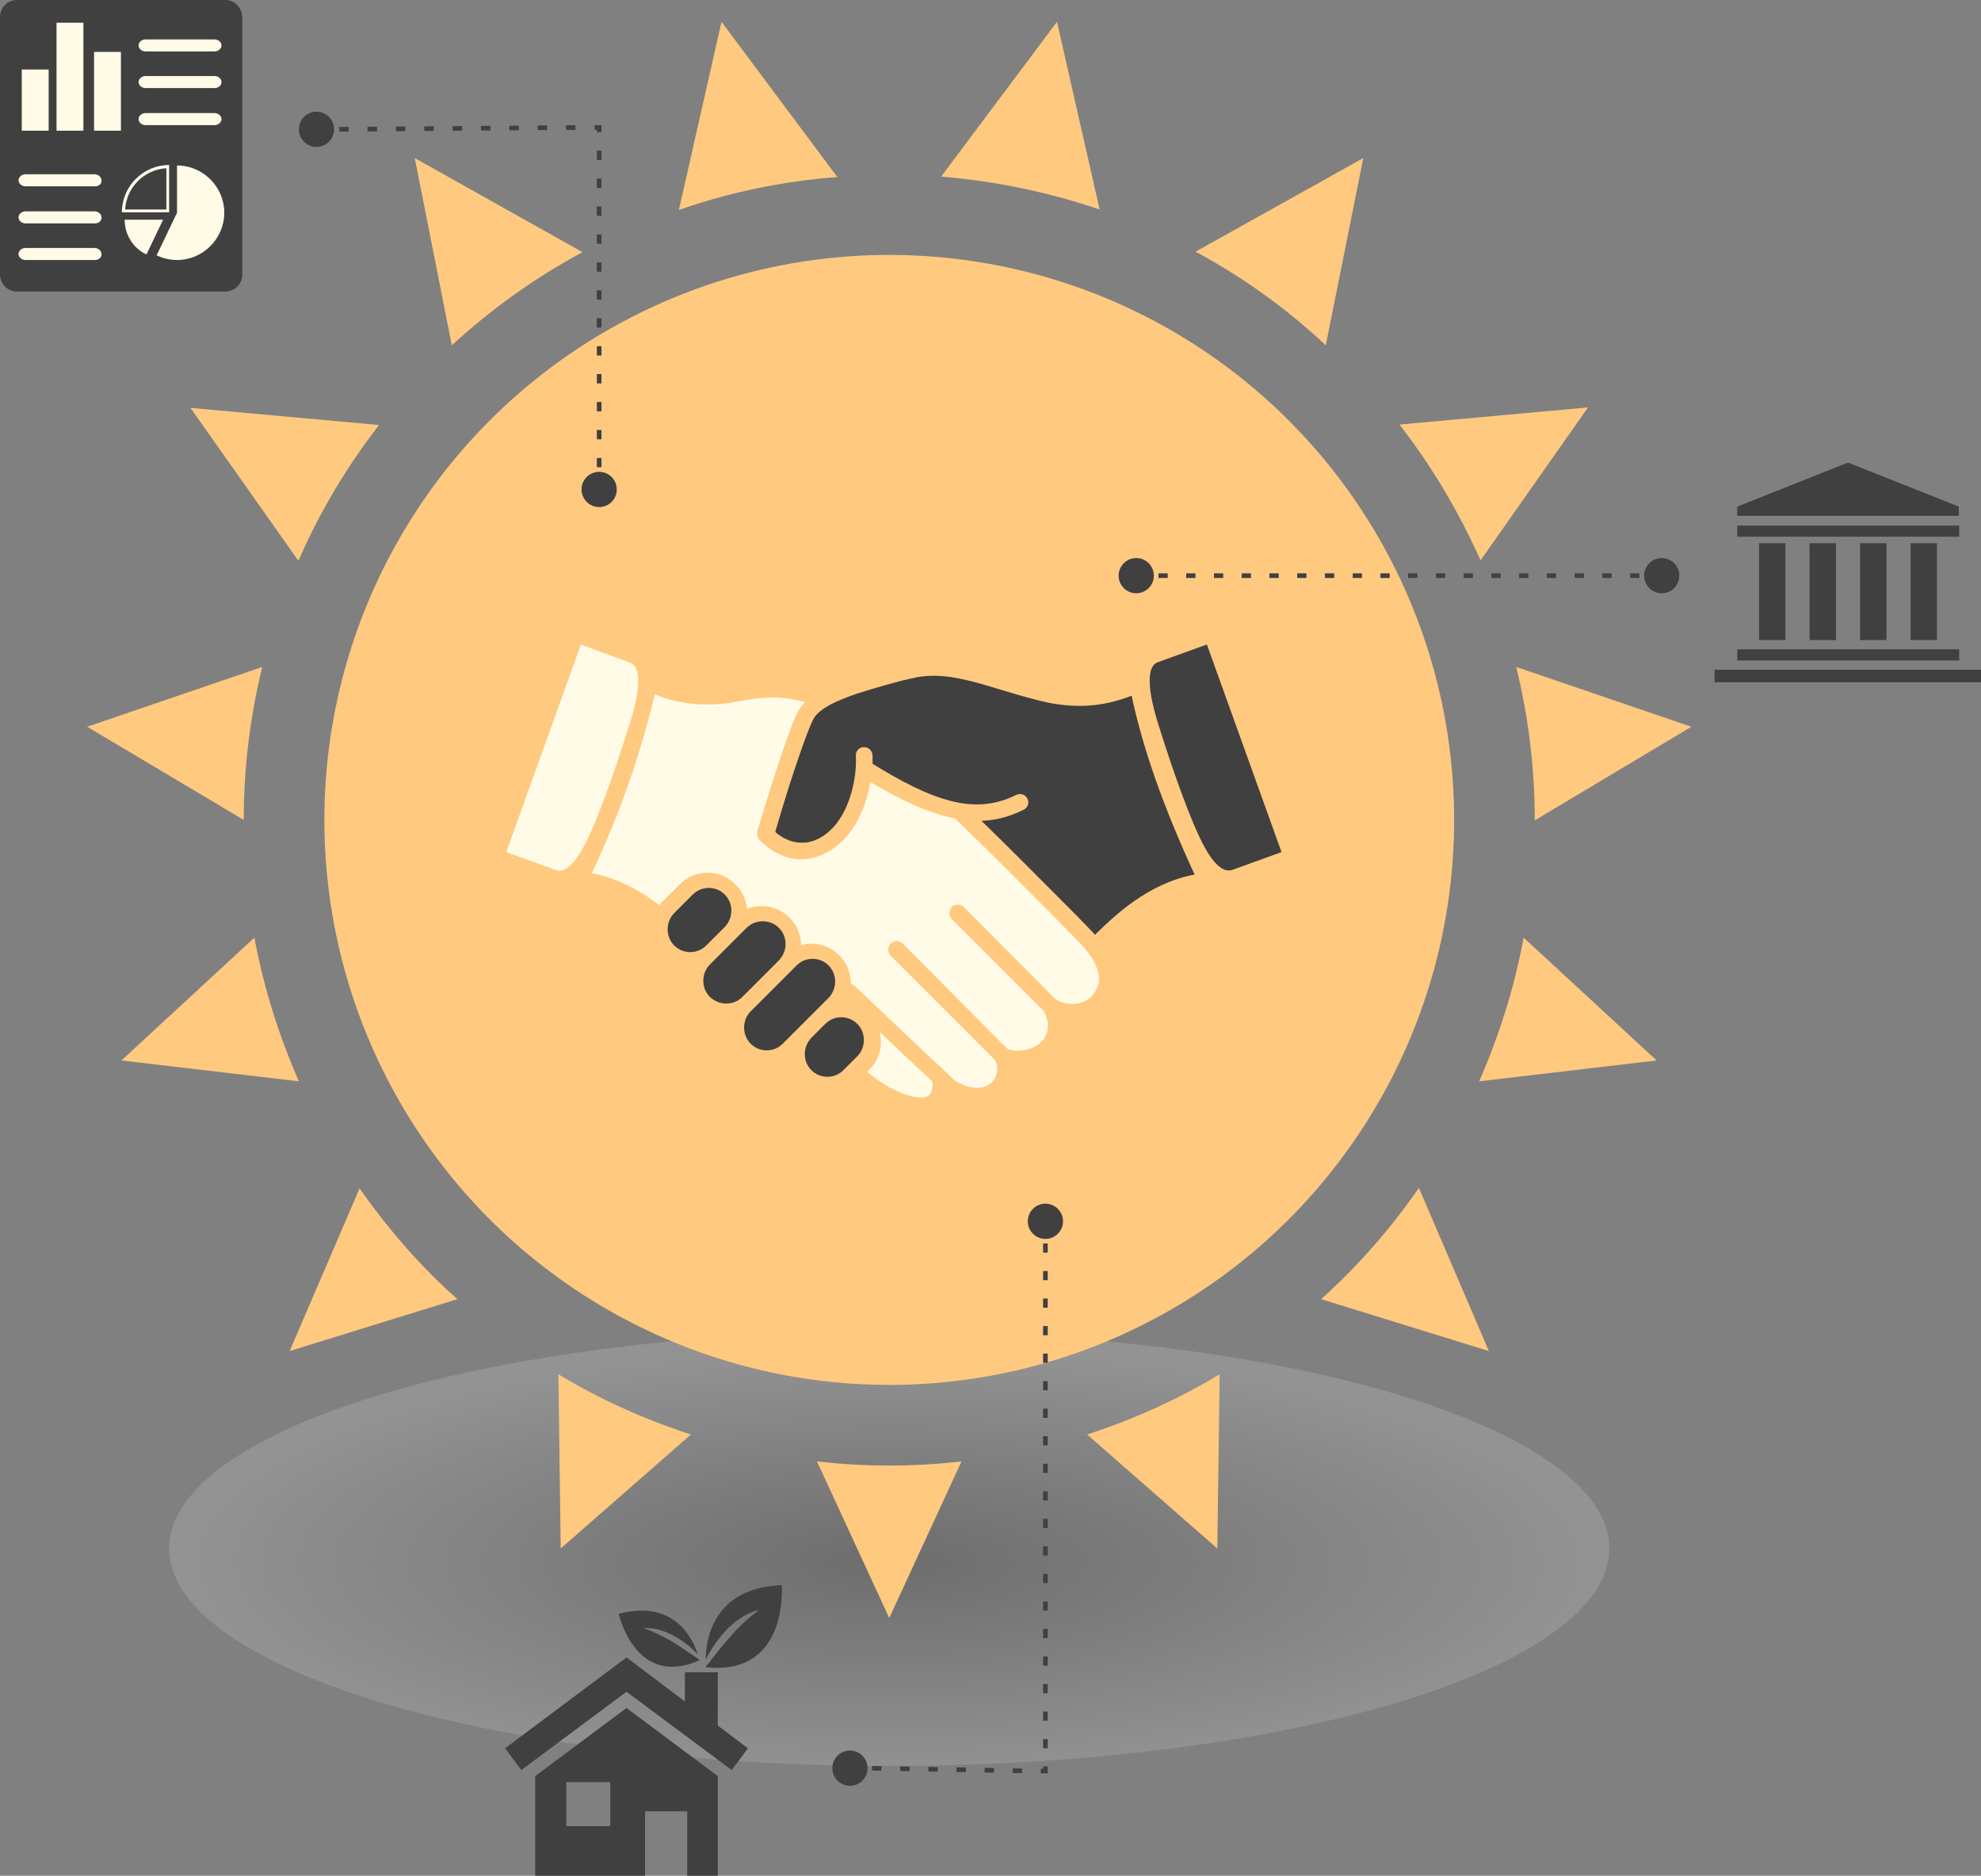 <?xml version="1.0" encoding="utf-8"?>
<!-- Generator: Adobe Illustrator 21.0.1, SVG Export Plug-In . SVG Version: 6.00 Build 0)  -->
<svg version="1.1" id="Layer_1" xmlns="http://www.w3.org/2000/svg" xmlns:xlink="http://www.w3.org/1999/xlink" x="0px" y="0px"
	 viewBox="0 0 427.5 404.7" style="enable-background:new 0 0 427.5 404.7;" xml:space="preserve">
<rect x="0" y="0" width="427.5" height="404.7" fill="#808080" stroke="none"/>
<style type="text/css">
	.st0{opacity:0.15;fill:url(#SVGID_1_);}
	.st1{fill:#FFC97F;}
	.st2{fill:none;stroke:#404040;stroke-miterlimit:10;}
	.st3{fill:none;stroke:#404040;stroke-miterlimit:10;stroke-dasharray:2.024,4.048;}
	.st4{fill:none;stroke:#404040;stroke-miterlimit:10;stroke-dasharray:1.98,3.961;}
	.st5{fill:#404040;}
	.st6{fill:none;stroke:#404040;stroke-miterlimit:10;stroke-dasharray:2.04,4.079;}
	.st7{fill:none;stroke:#404040;stroke-miterlimit:10;stroke-dasharray:2.009,4.018;}
	.st8{fill:#FFFBE7;}
	.st9{fill-rule:evenodd;clip-rule:evenodd;fill:#404040;}
	.st10{fill-rule:evenodd;clip-rule:evenodd;fill:#FFFBE7;}
	.st11{fill:none;stroke:#404040;stroke-miterlimit:10;stroke-dasharray:1.996,3.991;}
</style>
<g>
	
		<radialGradient id="SVGID_1_" cx="324.506" cy="-12334.697" r="185.186" gradientTransform="matrix(0.839 0 0 0.253 -80.515 3457.767)" gradientUnits="userSpaceOnUse">
		<stop  offset="0" style="stop-color:#000000"/>
		<stop  offset="1" style="stop-color:#FFFFFF"/>
	</radialGradient>
	<ellipse class="st0" cx="191.9" cy="334.1" rx="155.4" ry="46.9"/>
	<g>
		<path class="st1" d="M81.8,91.7l-40.7-3.7l23.3,33C69,110.4,74.9,100.6,81.8,91.7z"/>
		<path class="st1" d="M228.1,4.7l-25,33.4c11.9,1,23.3,3.4,34.2,7.1L228.1,4.7z"/>
		<path class="st1" d="M125.7,54.4L89.5,34.1l8,40.4C106,66.7,115.5,59.9,125.7,54.4z"/>
		<path class="st1" d="M294.2,34.1l-36.2,20.2c10.2,5.5,19.7,12.3,28.1,20.2L294.2,34.1z"/>
		<path class="st1" d="M52.6,176.9c0-11.4,1.4-22.4,4-33l-37.8,12.9L52.6,176.9C52.6,176.9,52.6,176.9,52.6,176.9z"/>
		<path class="st1" d="M365,156.8l-37.8-12.9c2.6,10.6,4,21.6,4,33c0,0,0,0,0,0.1L365,156.8z"/>
		<path class="st1" d="M342.7,87.9l-40.7,3.7c7,9,12.8,18.8,17.5,29.3L342.7,87.9z"/>
		<path class="st1" d="M155.7,4.7l-9.2,40.6c10.9-3.8,22.3-6.2,34.2-7.1L155.7,4.7z"/>
		<path class="st1" d="M262.7,334.1l0.5-37.6c-8.9,5.4-18.5,9.7-28.6,13L262.7,334.1z"/>
		<path class="st1" d="M285.1,280.3l36.2,11.2l-15.1-35.2C300.1,265.1,293,273.2,285.1,280.3z"/>
		<path class="st1" d="M319.2,233.3l38.3-4.5l-28.7-26.5C326.8,213.1,323.5,223.5,319.2,233.3z"/>
		<path class="st1" d="M176.3,315.3l15.6,33.8l15.6-33.8c-5.1,0.6-10.3,0.9-15.6,0.9C186.6,316.2,181.4,315.9,176.3,315.3z"/>
		<path class="st1" d="M54.9,202.3l-28.7,26.5l38.3,4.5C60.2,223.5,56.9,213.1,54.9,202.3z"/>
		<path class="st1" d="M77.6,256.4l-15.1,35.1l36.2-11.2C90.7,273.2,83.7,265.1,77.6,256.4z"/>
		<path class="st1" d="M121,334.1l28.1-24.6c-10.1-3.3-19.7-7.6-28.6-13L121,334.1z"/>
		<circle class="st1" cx="191.9" cy="176.9" r="121.9"/>
	</g>
	<g>
		<g>
			<line class="st2" x1="183.2" y1="381.5" x2="184.2" y2="381.5"/>
			<line class="st3" x1="188.2" y1="381.5" x2="222.6" y2="382.1"/>
			<polyline class="st2" points="224.6,382.1 225.6,382.1 225.6,381.1 			"/>
			<line class="st4" x1="225.6" y1="377.2" x2="225.6" y2="266.3"/>
			<line class="st2" x1="225.6" y1="264.3" x2="225.6" y2="263.3"/>
			<g>
				
					<ellipse transform="matrix(1.590914e-02 -1 1 1.590914e-02 -200.995 558.724)" class="st5" cx="183.3" cy="381.5" rx="3.8" ry="3.8"/>
			</g>
			<g>
				<circle class="st5" cx="225.6" cy="263.5" r="3.8"/>
			</g>
		</g>
	</g>
	<g>
		<g>
			<line class="st2" x1="68.1" y1="27.9" x2="69.1" y2="27.9"/>
			<line class="st6" x1="73.2" y1="27.9" x2="126.2" y2="27.5"/>
			<polyline class="st2" points="128.3,27.5 129.3,27.5 129.3,28.5 			"/>
			<line class="st7" x1="129.3" y1="32.5" x2="129.3" y2="102.8"/>
			<line class="st2" x1="129.3" y1="104.8" x2="129.3" y2="105.8"/>
			<g>
				
					<ellipse transform="matrix(1 -7.597183e-03 7.597183e-03 1 -0.21 0.52)" class="st5" cx="68.3" cy="27.9" rx="3.8" ry="3.8"/>
			</g>
			<g>
				<circle class="st5" cx="129.3" cy="105.6" r="3.8"/>
			</g>
		</g>
	</g>
	<g>
		<g>
			<path class="st5" d="M260.3,139.1c-3.5,1.3-7,2.5-10.5,3.8c-2.2,0.8-2.3,5.2-0.1,12.5c1.9,6.2,5.9,18.4,9.2,25.3
				c2.9,6.2,5.1,7.1,6.2,7.1l0,0c0.3,0,0.5,0,0.8-0.1c3.5-1.3,7-2.5,10.5-3.8c0.1,0,0.1-0.1,0.1-0.2l-16-44.5
				C260.4,139.1,260.4,139.1,260.3,139.1z"/>
			<path class="st8" d="M125.4,139.1c-0.1,0-0.1,0-0.1,0.1l-16,44.5c0,0.1,0,0.1,0.1,0.2c3.5,1.3,7,2.5,10.5,3.8
				c0.3,0.1,0.6,0.2,0.8,0.2c1.1,0,3.3-0.9,6.2-7.1c3.3-6.9,7.3-19.2,9.2-25.3c2.2-7.2,2.2-11.6-0.1-12.5
				C132.4,141.6,128.9,140.4,125.4,139.1C125.5,139.1,125.4,139.1,125.4,139.1z"/>
			<path class="st9" d="M185,220.9L185,220.9c1.9,1.9,1.9,5.1,0,7l-3,3c-1.9,1.9-5,1.9-6.9,0l0,0c-1.9-1.9-1.9-5,0-7l3-3
				C180,219,183.1,219,185,220.9L185,220.9z"/>
			<path class="st9" d="M178.8,208.3L178.8,208.3c1.9,1.9,1.9,5,0,7l-9.9,9.9c-1.9,1.9-5,1.9-6.9,0l0,0c-1.9-1.9-1.9-5.1,0-7
				l9.9-9.9C173.8,206.4,176.9,206.4,178.8,208.3L178.8,208.3z"/>
			<path class="st9" d="M168.1,200.2L168.1,200.2c1.9,1.9,1.9,5,0,7l-7.9,7.9c-1.9,1.9-5,1.9-7,0l0,0c-1.9-1.9-1.9-5.1,0-7l7.9-7.9
				C163,198.3,166.2,198.3,168.1,200.2L168.1,200.2z"/>
			<path class="st9" d="M156.4,193L156.4,193c1.9,1.9,1.9,5,0,7l-4,4c-1.9,1.9-5,1.9-6.9,0l0,0c-1.9-1.9-1.9-5.1,0-7l4-4
				C151.4,191.1,154.5,191.1,156.4,193L156.4,193z"/>
			<g>
				<path class="st5" d="M194.8,146.8c-8.5,2.3-17.4,4.7-19.3,8.4c-0.9,1.7-2.3,5.7-3.8,10.1c-1.9,5.6-3.7,11.8-4.4,14.2
					c1,0.9,3.2,2.4,5.8,2.3c0.1,0,0.3,0,0.4,0c0.1,0,0.2,0,0.3,0c0.2,0,0.5-0.1,0.7-0.1c0.2-0.1,0.5-0.1,0.7-0.2c0,0,0.1,0,0.1,0
					c7-2.3,9.7-12,9.4-18.4c-0.1-1,0.7-1.9,1.7-1.9c1,0,1.8,0.7,1.9,1.7c0,0.6,0,1.2,0,1.9c12.7,7.8,21.9,11.3,31,6.7
					c0.9-0.4,2-0.1,2.4,0.8c0.5,0.9,0.1,2-0.8,2.4c-3,1.5-6,2.3-9.1,2.4l0,0c6,5.8,11.8,11.7,17.6,17.5c2,2,4,4,5.9,6
					c0.4,0.4,0.7,0.7,1,1.1c0.2-0.2,0.4-0.4,0.6-0.6c3.4-3.3,10.9-10.6,20.9-12.4c-6.6-14.3-11.1-26.9-13.6-38.6
					c-2.3,0.9-6.2,2.2-11.2,2.2c-2.1,0-4.2-0.2-6.3-0.6c-3.4-0.7-6.8-1.7-10.1-2.7c-5.3-1.6-10.3-3.2-15.1-3.2
					c-1.8,0-3.4,0.2-4.9,0.6L194.8,146.8z"/>
			</g>
			<g>
				<path class="st10" d="M193.8,226.4c-1.4-1.3-2.7-2.6-4-3.8c0.2,0.7,0.3,1.4,0.3,2.2c0,2.3-0.9,4.4-2.5,6l-0.5,0.5
					c0.9,0.7,1.8,1.3,2.6,1.9c3.4,2.3,6.7,3.6,9,3.6c0.9,0,1.6-0.2,2-0.7c0.4-0.5,0.6-1.5,0.5-2.8
					C198.9,231.2,196.3,228.8,193.8,226.4z"/>
				<path class="st10" d="M232.7,203.1c-2-2-3.9-4-5.9-6c-6.8-6.8-13.6-13.7-20.7-20.5c-5.6-1.1-11.6-3.9-18.3-7.9
					c-1.1,6.8-4.8,14.5-12.5,16.4c-0.9,0.2-1.7,0.3-2.5,0.3c-5.2,0-8.8-4.1-9-4.3c-0.4-0.5-0.5-1.1-0.4-1.7
					c0.3-0.9,6.3-21.2,8.8-25.9c0.4-0.7,0.9-1.3,1.5-2c-2.3-0.7-4.6-1-7-1c-2.3,0-4.9,0.3-7.8,0.9c-2.1,0.4-4.2,0.6-6.3,0.6l0,0
					c-5,0-9-1.2-11.3-2.2c-3.1,13-7.5,25.7-13.6,38.6c5.8,1.1,10.8,4,14.6,6.9c0.1-0.2,0.3-0.3,0.4-0.5l4-4c1.6-1.6,3.7-2.5,6-2.5
					c2.3,0,4.4,0.9,6,2.5c1.5,1.5,2.3,3.3,2.5,5.3c1-0.4,2.1-0.6,3.2-0.6c2.3,0,4.4,0.9,6,2.5c1.6,1.6,2.4,3.7,2.5,5.9
					c0.7-0.2,1.4-0.3,2.2-0.3c2.3,0,4.4,0.9,6,2.5c1.6,1.6,2.5,3.7,2.5,6c0,0.1,0,0.1,0,0.2c0.3,0.1,0.6,0.2,0.8,0.4
					c1.8,1.7,9.7,9.2,15,14.2l4.2,3.9c0.1,0.1,0.1,0.1,0.2,0.2c0,0,0.1,0.1,0.1,0.1c0.7,0.7,1.4,1.3,2,1.9c1.7,1.1,3.3,1.7,4.9,1.7
					c1.7,0,3.1-0.7,3.8-1.9c0.7-1.1,0.8-2.5,0.2-4l-22.6-22.6c-0.7-0.7-0.7-1.9,0-2.6c0.7-0.7,1.9-0.7,2.6,0l21.3,21.4
					c0,0,0.1,0.1,0.1,0.1h0c0,0,0,0,0,0c0.3,0.3,0.7,0.6,1.2,1.2c0.6,0.3,1.4,0.4,2.3,0.4c2,0,4.6-0.9,5.8-2.9
					c0.9-1.5,0.9-3.4-0.2-5.6l-19.9-19.9c-0.4-0.3-0.5-0.8-0.5-1.3c0-0.5,0.2-0.9,0.5-1.3c0.7-0.7,1.9-0.7,2.6,0l19.9,20
					c1.1,0.6,2.3,0.9,3.5,0.9c2.3,0,4.4-1.2,5.2-3.2C238.1,210.9,236.6,207,232.7,203.1z"/>
			</g>
		</g>
	</g>
	<g>
		<rect x="374.9" y="140.1" class="st5" width="47.9" height="2.4"/>
		<rect x="374.9" y="113.4" class="st5" width="47.9" height="2.4"/>
		<polygon class="st5" points="422.7,111.3 374.9,111.3 374.9,109.3 398.8,99.8 422.7,109.3 		"/>
		<rect x="370" y="144.5" class="st5" width="57.5" height="2.7"/>
		<g>
			<rect x="379.6" y="117.2" class="st5" width="5.7" height="20.9"/>
			<rect x="390.5" y="117.2" class="st5" width="5.7" height="20.9"/>
			<rect x="401.4" y="117.2" class="st5" width="5.7" height="20.9"/>
			<rect x="412.3" y="117.2" class="st5" width="5.7" height="20.9"/>
		</g>
	</g>
	<g>
		<g>
			<line class="st2" x1="245" y1="124.2" x2="246" y2="124.2"/>
			<line class="st11" x1="250" y1="124.2" x2="355.8" y2="124.2"/>
			<line class="st2" x1="357.8" y1="124.2" x2="358.8" y2="124.2"/>
			<g>
				<circle class="st5" cx="245.2" cy="124.2" r="3.8"/>
			</g>
			<g>
				<circle class="st5" cx="358.6" cy="124.2" r="3.8"/>
			</g>
		</g>
	</g>
	<g>
		<polygon class="st5" points="154.9,360.8 147.8,360.8 147.8,367.1 135.2,357.6 109,377.2 112.5,381.9 135.2,365 157.9,381.9 
			161.4,377.2 154.9,372.3 		"/>
		<path class="st5" d="M115.5,383.2v21.5h23.7v-13.9h9.1v13.9h6.6v-21.5l-19.7-14.7L115.5,383.2z M131.7,394h-9.5v-9.5h9.5V394z"/>
		<path class="st5" d="M168.7,342c-15,0.6-16.4,12-16.4,16.1c0.3-0.6,0.6-1.2,0.9-1.7c0.8-1.4,1.7-2.6,2.7-3.8
			c1-1.2,2.2-2.3,3.5-3.2c1.3-0.9,2.7-1.7,4.3-2c-1.2,1-2.4,1.9-3.5,3c-1.1,1-2.1,2.1-3.1,3.3c-1,1.1-1.9,2.3-2.9,3.5
			c-0.6,0.8-1.2,1.6-1.9,2.4c0,0.1,0,0.1,0,0.1C170.3,361.7,168.7,342,168.7,342z"/>
		<path class="st5" d="M151,358.2C151,358.2,151,358.2,151,358.2c-0.7-0.6-1.4-1-2.1-1.5c-1-0.7-2.1-1.4-3.2-2.1
			c-1.1-0.7-2.1-1.3-3.3-1.8c-1.1-0.6-2.3-1.1-3.5-1.5c1.3-0.1,2.6,0.1,3.9,0.5c1.3,0.4,2.4,1,3.6,1.7c1.1,0.7,2.2,1.5,3.1,2.4
			c0.4,0.4,0.8,0.7,1.1,1.1c-1-3.3-5-12-17.1-8.8C133.6,348.3,137.1,364.4,151,358.2z"/>
	</g>
	<g>
		<path class="st5" d="M48.6,0H3.7C1.6,0,0,1.6,0,3.7v55.5c0,2,1.6,3.7,3.7,3.7h44.9c2,0,3.7-1.6,3.7-3.7V3.7
			C52.2,1.6,50.6,0,48.6,0L48.6,0z"/>
		<g>
			<path class="st8" d="M35.2,47.4l-3.6,7.5c-2.8-1.3-4.7-4.2-4.7-7.5H35.2z"/>
			<path class="st8" d="M38.2,35.7c5.6,0,10.2,4.6,10.2,10.2c0,5.6-4.6,10.2-10.2,10.2c-1.6,0-3.1-0.4-4.4-1l4.4-9.2V35.7z"/>
			<path class="st8" d="M26.3,45.8h10.2V35.6C30.9,35.6,26.3,40.2,26.3,45.8z M35.9,45.2H27c0.3-4.8,4.1-8.6,8.9-8.9V45.2z"/>
		</g>
		<g>
			<path class="st8" d="M20.5,40.2H5.5c-0.8,0-1.5-0.6-1.5-1.3l0,0c0-0.7,0.7-1.3,1.5-1.3h14.9c0.8,0,1.5,0.6,1.5,1.3l0,0
				C22,39.7,21.3,40.2,20.5,40.2z"/>
			<path class="st8" d="M20.5,48.2H5.5c-0.8,0-1.5-0.6-1.5-1.3l0,0c0-0.7,0.7-1.3,1.5-1.3h14.9c0.8,0,1.5,0.6,1.5,1.3l0,0
				C22,47.6,21.3,48.2,20.5,48.2z"/>
			<path class="st8" d="M20.5,56.1H5.5c-0.8,0-1.5-0.6-1.5-1.3l0,0c0-0.7,0.7-1.3,1.5-1.3h14.9c0.8,0,1.5,0.6,1.5,1.3l0,0
				C22,55.5,21.3,56.1,20.5,56.1z"/>
		</g>
		<g>
			<path class="st8" d="M46.3,11.1H31.4c-0.8,0-1.5-0.6-1.5-1.3l0,0c0-0.7,0.7-1.3,1.5-1.3h14.9c0.8,0,1.5,0.6,1.5,1.3l0,0
				C47.8,10.5,47.1,11.1,46.3,11.1z"/>
			<path class="st8" d="M46.3,19H31.4c-0.8,0-1.5-0.6-1.5-1.3l0,0c0-0.7,0.7-1.3,1.5-1.3h14.9c0.8,0,1.5,0.6,1.5,1.3l0,0
				C47.8,18.5,47.1,19,46.3,19z"/>
			<path class="st8" d="M46.3,27H31.4c-0.8,0-1.5-0.6-1.5-1.3l0,0c0-0.7,0.7-1.3,1.5-1.3h14.9c0.8,0,1.5,0.6,1.5,1.3l0,0
				C47.8,26.4,47.1,27,46.3,27z"/>
		</g>
		<rect x="4.7" y="15" class="st8" width="5.8" height="13.2"/>
		<rect x="20.3" y="11.2" class="st8" width="5.8" height="17"/>
		<rect x="12.2" y="4.9" class="st8" width="5.8" height="23.3"/>
	</g>
</g>
</svg>
